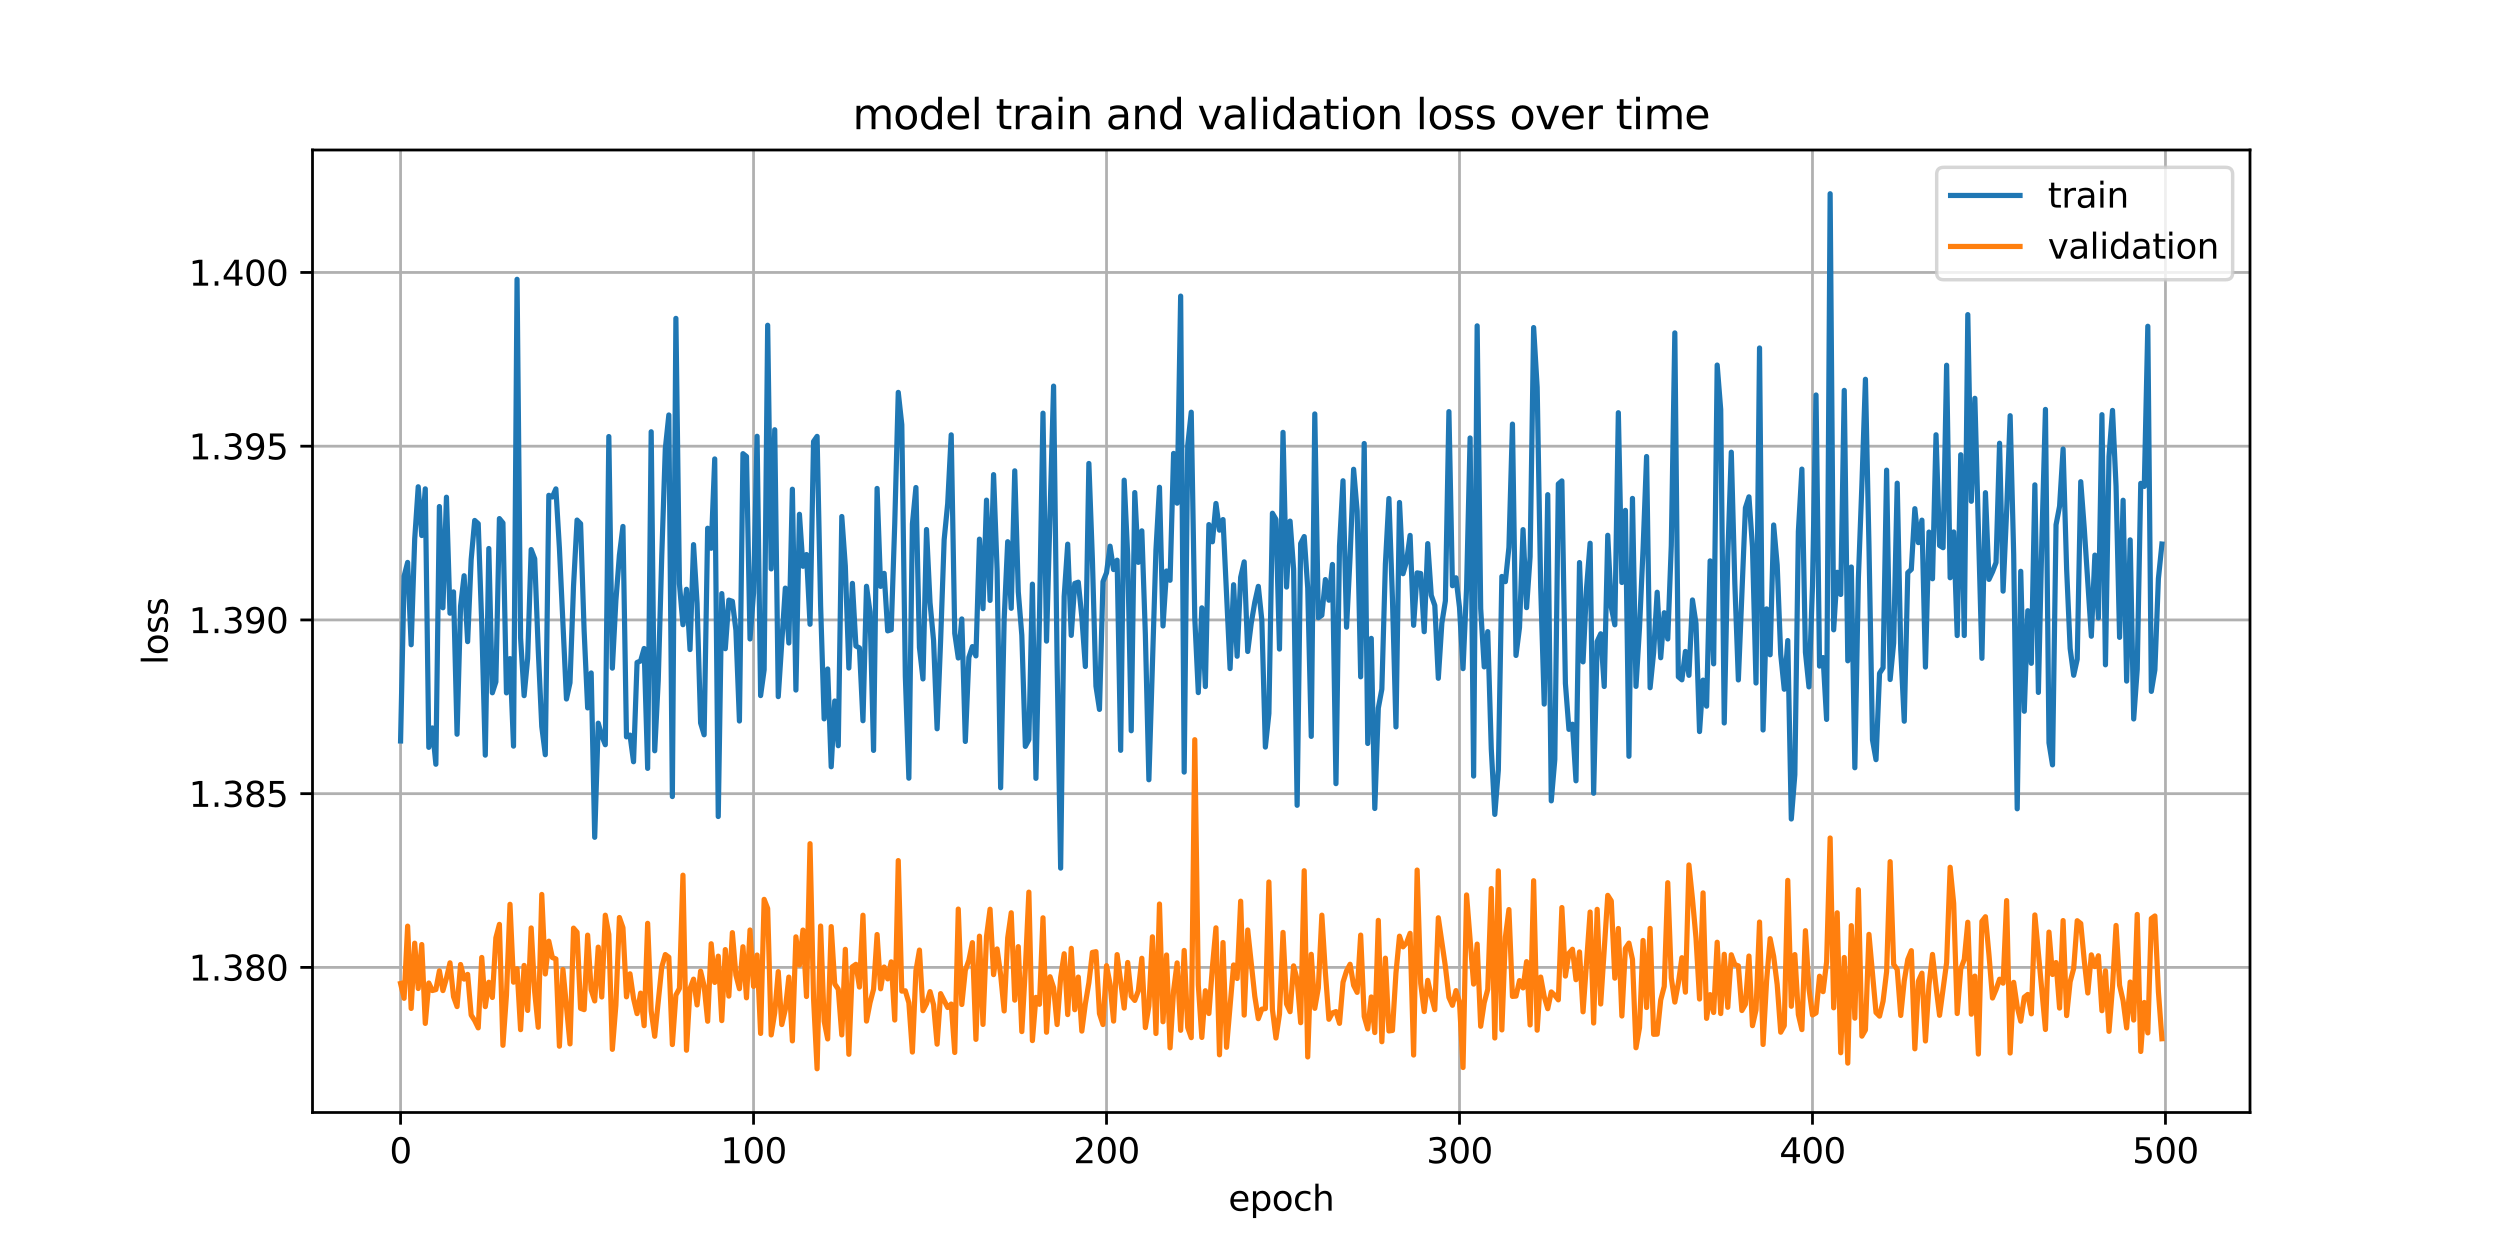 <?xml version="1.0" encoding="utf-8" standalone="no"?>
<!DOCTYPE svg PUBLIC "-//W3C//DTD SVG 1.1//EN"
  "http://www.w3.org/Graphics/SVG/1.1/DTD/svg11.dtd">
<svg xmlns:xlink="http://www.w3.org/1999/xlink" width="720pt" height="360pt" viewBox="0 0 720 360" xmlns="http://www.w3.org/2000/svg" version="1.1">
 <defs>
  <style type="text/css">*{stroke-linejoin: round; stroke-linecap: butt}</style>
 </defs>
 <g id="figure_1">
  <g id="patch_1">
   <path d="M 0 360 
L 720 360 
L 720 0 
L 0 0 
z
" style="fill: #ffffff"/>
  </g>
  <g id="axes_1">
   <g id="patch_2">
    <path d="M 90 320.4 
L 648 320.4 
L 648 43.2 
L 90 43.2 
z
" style="fill: #ffffff"/>
   </g>
   <g id="matplotlib.axis_1">
    <g id="xtick_1">
     <g id="line2d_1">
      <path d="M 115.364 320.4 
L 115.364 43.2 
" clip-path="url(#pef212af3fe)" style="fill: none; stroke: #b0b0b0; stroke-width: 0.8; stroke-linecap: square"/>
     </g>
     <g id="line2d_2">
      <defs>
       <path id="mcddb19b5a7" d="M 0 0 
L 0 3.5 
" style="stroke: #000000; stroke-width: 0.8"/>
      </defs>
      <g>
       <use xlink:href="#mcddb19b5a7" x="115.364" y="320.4" style="stroke: #000000; stroke-width: 0.8"/>
      </g>
     </g>
     <g id="text_1">
      <!-- 0 -->
      <g transform="translate(112.182 334.998) scale(0.1 -0.1)">
       <defs>
        <path id="DejaVuSans-30" d="M 2034 4250 
Q 1547 4250 1301 3770 
Q 1056 3291 1056 2328 
Q 1056 1369 1301 889 
Q 1547 409 2034 409 
Q 2525 409 2770 889 
Q 3016 1369 3016 2328 
Q 3016 3291 2770 3770 
Q 2525 4250 2034 4250 
z
M 2034 4750 
Q 2819 4750 3233 4129 
Q 3647 3509 3647 2328 
Q 3647 1150 3233 529 
Q 2819 -91 2034 -91 
Q 1250 -91 836 529 
Q 422 1150 422 2328 
Q 422 3509 836 4129 
Q 1250 4750 2034 4750 
z
" transform="scale(0.016)"/>
       </defs>
       <use xlink:href="#DejaVuSans-30"/>
      </g>
     </g>
    </g>
    <g id="xtick_2">
     <g id="line2d_3">
      <path d="M 217.021 320.4 
L 217.021 43.2 
" clip-path="url(#pef212af3fe)" style="fill: none; stroke: #b0b0b0; stroke-width: 0.8; stroke-linecap: square"/>
     </g>
     <g id="line2d_4">
      <g>
       <use xlink:href="#mcddb19b5a7" x="217.021" y="320.4" style="stroke: #000000; stroke-width: 0.8"/>
      </g>
     </g>
     <g id="text_2">
      <!-- 100 -->
      <g transform="translate(207.478 334.998) scale(0.1 -0.1)">
       <defs>
        <path id="DejaVuSans-31" d="M 794 531 
L 1825 531 
L 1825 4091 
L 703 3866 
L 703 4441 
L 1819 4666 
L 2450 4666 
L 2450 531 
L 3481 531 
L 3481 0 
L 794 0 
L 794 531 
z
" transform="scale(0.016)"/>
       </defs>
       <use xlink:href="#DejaVuSans-31"/>
       <use xlink:href="#DejaVuSans-30" x="63.623"/>
       <use xlink:href="#DejaVuSans-30" x="127.246"/>
      </g>
     </g>
    </g>
    <g id="xtick_3">
     <g id="line2d_5">
      <path d="M 318.679 320.4 
L 318.679 43.2 
" clip-path="url(#pef212af3fe)" style="fill: none; stroke: #b0b0b0; stroke-width: 0.8; stroke-linecap: square"/>
     </g>
     <g id="line2d_6">
      <g>
       <use xlink:href="#mcddb19b5a7" x="318.679" y="320.4" style="stroke: #000000; stroke-width: 0.8"/>
      </g>
     </g>
     <g id="text_3">
      <!-- 200 -->
      <g transform="translate(309.136 334.998) scale(0.1 -0.1)">
       <defs>
        <path id="DejaVuSans-32" d="M 1228 531 
L 3431 531 
L 3431 0 
L 469 0 
L 469 531 
Q 828 903 1448 1529 
Q 2069 2156 2228 2338 
Q 2531 2678 2651 2914 
Q 2772 3150 2772 3378 
Q 2772 3750 2511 3984 
Q 2250 4219 1831 4219 
Q 1534 4219 1204 4116 
Q 875 4013 500 3803 
L 500 4441 
Q 881 4594 1212 4672 
Q 1544 4750 1819 4750 
Q 2544 4750 2975 4387 
Q 3406 4025 3406 3419 
Q 3406 3131 3298 2873 
Q 3191 2616 2906 2266 
Q 2828 2175 2409 1742 
Q 1991 1309 1228 531 
z
" transform="scale(0.016)"/>
       </defs>
       <use xlink:href="#DejaVuSans-32"/>
       <use xlink:href="#DejaVuSans-30" x="63.623"/>
       <use xlink:href="#DejaVuSans-30" x="127.246"/>
      </g>
     </g>
    </g>
    <g id="xtick_4">
     <g id="line2d_7">
      <path d="M 420.337 320.4 
L 420.337 43.2 
" clip-path="url(#pef212af3fe)" style="fill: none; stroke: #b0b0b0; stroke-width: 0.8; stroke-linecap: square"/>
     </g>
     <g id="line2d_8">
      <g>
       <use xlink:href="#mcddb19b5a7" x="420.337" y="320.4" style="stroke: #000000; stroke-width: 0.8"/>
      </g>
     </g>
     <g id="text_4">
      <!-- 300 -->
      <g transform="translate(410.793 334.998) scale(0.1 -0.1)">
       <defs>
        <path id="DejaVuSans-33" d="M 2597 2516 
Q 3050 2419 3304 2112 
Q 3559 1806 3559 1356 
Q 3559 666 3084 287 
Q 2609 -91 1734 -91 
Q 1441 -91 1130 -33 
Q 819 25 488 141 
L 488 750 
Q 750 597 1062 519 
Q 1375 441 1716 441 
Q 2309 441 2620 675 
Q 2931 909 2931 1356 
Q 2931 1769 2642 2001 
Q 2353 2234 1838 2234 
L 1294 2234 
L 1294 2753 
L 1863 2753 
Q 2328 2753 2575 2939 
Q 2822 3125 2822 3475 
Q 2822 3834 2567 4026 
Q 2313 4219 1838 4219 
Q 1578 4219 1281 4162 
Q 984 4106 628 3988 
L 628 4550 
Q 988 4650 1302 4700 
Q 1616 4750 1894 4750 
Q 2613 4750 3031 4423 
Q 3450 4097 3450 3541 
Q 3450 3153 3228 2886 
Q 3006 2619 2597 2516 
z
" transform="scale(0.016)"/>
       </defs>
       <use xlink:href="#DejaVuSans-33"/>
       <use xlink:href="#DejaVuSans-30" x="63.623"/>
       <use xlink:href="#DejaVuSans-30" x="127.246"/>
      </g>
     </g>
    </g>
    <g id="xtick_5">
     <g id="line2d_9">
      <path d="M 521.995 320.4 
L 521.995 43.2 
" clip-path="url(#pef212af3fe)" style="fill: none; stroke: #b0b0b0; stroke-width: 0.8; stroke-linecap: square"/>
     </g>
     <g id="line2d_10">
      <g>
       <use xlink:href="#mcddb19b5a7" x="521.995" y="320.4" style="stroke: #000000; stroke-width: 0.8"/>
      </g>
     </g>
     <g id="text_5">
      <!-- 400 -->
      <g transform="translate(512.451 334.998) scale(0.1 -0.1)">
       <defs>
        <path id="DejaVuSans-34" d="M 2419 4116 
L 825 1625 
L 2419 1625 
L 2419 4116 
z
M 2253 4666 
L 3047 4666 
L 3047 1625 
L 3713 1625 
L 3713 1100 
L 3047 1100 
L 3047 0 
L 2419 0 
L 2419 1100 
L 313 1100 
L 313 1709 
L 2253 4666 
z
" transform="scale(0.016)"/>
       </defs>
       <use xlink:href="#DejaVuSans-34"/>
       <use xlink:href="#DejaVuSans-30" x="63.623"/>
       <use xlink:href="#DejaVuSans-30" x="127.246"/>
      </g>
     </g>
    </g>
    <g id="xtick_6">
     <g id="line2d_11">
      <path d="M 623.653 320.4 
L 623.653 43.2 
" clip-path="url(#pef212af3fe)" style="fill: none; stroke: #b0b0b0; stroke-width: 0.8; stroke-linecap: square"/>
     </g>
     <g id="line2d_12">
      <g>
       <use xlink:href="#mcddb19b5a7" x="623.653" y="320.4" style="stroke: #000000; stroke-width: 0.8"/>
      </g>
     </g>
     <g id="text_6">
      <!-- 500 -->
      <g transform="translate(614.109 334.998) scale(0.1 -0.1)">
       <defs>
        <path id="DejaVuSans-35" d="M 691 4666 
L 3169 4666 
L 3169 4134 
L 1269 4134 
L 1269 2991 
Q 1406 3038 1543 3061 
Q 1681 3084 1819 3084 
Q 2600 3084 3056 2656 
Q 3513 2228 3513 1497 
Q 3513 744 3044 326 
Q 2575 -91 1722 -91 
Q 1428 -91 1123 -41 
Q 819 9 494 109 
L 494 744 
Q 775 591 1075 516 
Q 1375 441 1709 441 
Q 2250 441 2565 725 
Q 2881 1009 2881 1497 
Q 2881 1984 2565 2268 
Q 2250 2553 1709 2553 
Q 1456 2553 1204 2497 
Q 953 2441 691 2322 
L 691 4666 
z
" transform="scale(0.016)"/>
       </defs>
       <use xlink:href="#DejaVuSans-35"/>
       <use xlink:href="#DejaVuSans-30" x="63.623"/>
       <use xlink:href="#DejaVuSans-30" x="127.246"/>
      </g>
     </g>
    </g>
    <g id="text_7">
     <!-- epoch -->
     <g transform="translate(353.772 348.677) scale(0.1 -0.1)">
      <defs>
       <path id="DejaVuSans-65" d="M 3597 1894 
L 3597 1613 
L 953 1613 
Q 991 1019 1311 708 
Q 1631 397 2203 397 
Q 2534 397 2845 478 
Q 3156 559 3463 722 
L 3463 178 
Q 3153 47 2828 -22 
Q 2503 -91 2169 -91 
Q 1331 -91 842 396 
Q 353 884 353 1716 
Q 353 2575 817 3079 
Q 1281 3584 2069 3584 
Q 2775 3584 3186 3129 
Q 3597 2675 3597 1894 
z
M 3022 2063 
Q 3016 2534 2758 2815 
Q 2500 3097 2075 3097 
Q 1594 3097 1305 2825 
Q 1016 2553 972 2059 
L 3022 2063 
z
" transform="scale(0.016)"/>
       <path id="DejaVuSans-70" d="M 1159 525 
L 1159 -1331 
L 581 -1331 
L 581 3500 
L 1159 3500 
L 1159 2969 
Q 1341 3281 1617 3432 
Q 1894 3584 2278 3584 
Q 2916 3584 3314 3078 
Q 3713 2572 3713 1747 
Q 3713 922 3314 415 
Q 2916 -91 2278 -91 
Q 1894 -91 1617 61 
Q 1341 213 1159 525 
z
M 3116 1747 
Q 3116 2381 2855 2742 
Q 2594 3103 2138 3103 
Q 1681 3103 1420 2742 
Q 1159 2381 1159 1747 
Q 1159 1113 1420 752 
Q 1681 391 2138 391 
Q 2594 391 2855 752 
Q 3116 1113 3116 1747 
z
" transform="scale(0.016)"/>
       <path id="DejaVuSans-6f" d="M 1959 3097 
Q 1497 3097 1228 2736 
Q 959 2375 959 1747 
Q 959 1119 1226 758 
Q 1494 397 1959 397 
Q 2419 397 2687 759 
Q 2956 1122 2956 1747 
Q 2956 2369 2687 2733 
Q 2419 3097 1959 3097 
z
M 1959 3584 
Q 2709 3584 3137 3096 
Q 3566 2609 3566 1747 
Q 3566 888 3137 398 
Q 2709 -91 1959 -91 
Q 1206 -91 779 398 
Q 353 888 353 1747 
Q 353 2609 779 3096 
Q 1206 3584 1959 3584 
z
" transform="scale(0.016)"/>
       <path id="DejaVuSans-63" d="M 3122 3366 
L 3122 2828 
Q 2878 2963 2633 3030 
Q 2388 3097 2138 3097 
Q 1578 3097 1268 2742 
Q 959 2388 959 1747 
Q 959 1106 1268 751 
Q 1578 397 2138 397 
Q 2388 397 2633 464 
Q 2878 531 3122 666 
L 3122 134 
Q 2881 22 2623 -34 
Q 2366 -91 2075 -91 
Q 1284 -91 818 406 
Q 353 903 353 1747 
Q 353 2603 823 3093 
Q 1294 3584 2113 3584 
Q 2378 3584 2631 3529 
Q 2884 3475 3122 3366 
z
" transform="scale(0.016)"/>
       <path id="DejaVuSans-68" d="M 3513 2113 
L 3513 0 
L 2938 0 
L 2938 2094 
Q 2938 2591 2744 2837 
Q 2550 3084 2163 3084 
Q 1697 3084 1428 2787 
Q 1159 2491 1159 1978 
L 1159 0 
L 581 0 
L 581 4863 
L 1159 4863 
L 1159 2956 
Q 1366 3272 1645 3428 
Q 1925 3584 2291 3584 
Q 2894 3584 3203 3211 
Q 3513 2838 3513 2113 
z
" transform="scale(0.016)"/>
      </defs>
      <use xlink:href="#DejaVuSans-65"/>
      <use xlink:href="#DejaVuSans-70" x="61.523"/>
      <use xlink:href="#DejaVuSans-6f" x="125"/>
      <use xlink:href="#DejaVuSans-63" x="186.182"/>
      <use xlink:href="#DejaVuSans-68" x="241.162"/>
     </g>
    </g>
   </g>
   <g id="matplotlib.axis_2">
    <g id="ytick_1">
     <g id="line2d_13">
      <path d="M 90 278.612 
L 648 278.612 
" clip-path="url(#pef212af3fe)" style="fill: none; stroke: #b0b0b0; stroke-width: 0.8; stroke-linecap: square"/>
     </g>
     <g id="line2d_14">
      <defs>
       <path id="m1db723bab5" d="M 0 0 
L -3.5 0 
" style="stroke: #000000; stroke-width: 0.8"/>
      </defs>
      <g>
       <use xlink:href="#m1db723bab5" x="90" y="278.612" style="stroke: #000000; stroke-width: 0.8"/>
      </g>
     </g>
     <g id="text_8">
      <!-- 1.380 -->
      <g transform="translate(54.372 282.411) scale(0.1 -0.1)">
       <defs>
        <path id="DejaVuSans-2e" d="M 684 794 
L 1344 794 
L 1344 0 
L 684 0 
L 684 794 
z
" transform="scale(0.016)"/>
        <path id="DejaVuSans-38" d="M 2034 2216 
Q 1584 2216 1326 1975 
Q 1069 1734 1069 1313 
Q 1069 891 1326 650 
Q 1584 409 2034 409 
Q 2484 409 2743 651 
Q 3003 894 3003 1313 
Q 3003 1734 2745 1975 
Q 2488 2216 2034 2216 
z
M 1403 2484 
Q 997 2584 770 2862 
Q 544 3141 544 3541 
Q 544 4100 942 4425 
Q 1341 4750 2034 4750 
Q 2731 4750 3128 4425 
Q 3525 4100 3525 3541 
Q 3525 3141 3298 2862 
Q 3072 2584 2669 2484 
Q 3125 2378 3379 2068 
Q 3634 1759 3634 1313 
Q 3634 634 3220 271 
Q 2806 -91 2034 -91 
Q 1263 -91 848 271 
Q 434 634 434 1313 
Q 434 1759 690 2068 
Q 947 2378 1403 2484 
z
M 1172 3481 
Q 1172 3119 1398 2916 
Q 1625 2713 2034 2713 
Q 2441 2713 2670 2916 
Q 2900 3119 2900 3481 
Q 2900 3844 2670 4047 
Q 2441 4250 2034 4250 
Q 1625 4250 1398 4047 
Q 1172 3844 1172 3481 
z
" transform="scale(0.016)"/>
       </defs>
       <use xlink:href="#DejaVuSans-31"/>
       <use xlink:href="#DejaVuSans-2e" x="63.623"/>
       <use xlink:href="#DejaVuSans-33" x="95.41"/>
       <use xlink:href="#DejaVuSans-38" x="159.033"/>
       <use xlink:href="#DejaVuSans-30" x="222.656"/>
      </g>
     </g>
    </g>
    <g id="ytick_2">
     <g id="line2d_15">
      <path d="M 90 228.577 
L 648 228.577 
" clip-path="url(#pef212af3fe)" style="fill: none; stroke: #b0b0b0; stroke-width: 0.8; stroke-linecap: square"/>
     </g>
     <g id="line2d_16">
      <g>
       <use xlink:href="#m1db723bab5" x="90" y="228.577" style="stroke: #000000; stroke-width: 0.8"/>
      </g>
     </g>
     <g id="text_9">
      <!-- 1.385 -->
      <g transform="translate(54.372 232.376) scale(0.1 -0.1)">
       <use xlink:href="#DejaVuSans-31"/>
       <use xlink:href="#DejaVuSans-2e" x="63.623"/>
       <use xlink:href="#DejaVuSans-33" x="95.41"/>
       <use xlink:href="#DejaVuSans-38" x="159.033"/>
       <use xlink:href="#DejaVuSans-35" x="222.656"/>
      </g>
     </g>
    </g>
    <g id="ytick_3">
     <g id="line2d_17">
      <path d="M 90 178.543 
L 648 178.543 
" clip-path="url(#pef212af3fe)" style="fill: none; stroke: #b0b0b0; stroke-width: 0.8; stroke-linecap: square"/>
     </g>
     <g id="line2d_18">
      <g>
       <use xlink:href="#m1db723bab5" x="90" y="178.543" style="stroke: #000000; stroke-width: 0.8"/>
      </g>
     </g>
     <g id="text_10">
      <!-- 1.390 -->
      <g transform="translate(54.372 182.342) scale(0.1 -0.1)">
       <defs>
        <path id="DejaVuSans-39" d="M 703 97 
L 703 672 
Q 941 559 1184 500 
Q 1428 441 1663 441 
Q 2288 441 2617 861 
Q 2947 1281 2994 2138 
Q 2813 1869 2534 1725 
Q 2256 1581 1919 1581 
Q 1219 1581 811 2004 
Q 403 2428 403 3163 
Q 403 3881 828 4315 
Q 1253 4750 1959 4750 
Q 2769 4750 3195 4129 
Q 3622 3509 3622 2328 
Q 3622 1225 3098 567 
Q 2575 -91 1691 -91 
Q 1453 -91 1209 -44 
Q 966 3 703 97 
z
M 1959 2075 
Q 2384 2075 2632 2365 
Q 2881 2656 2881 3163 
Q 2881 3666 2632 3958 
Q 2384 4250 1959 4250 
Q 1534 4250 1286 3958 
Q 1038 3666 1038 3163 
Q 1038 2656 1286 2365 
Q 1534 2075 1959 2075 
z
" transform="scale(0.016)"/>
       </defs>
       <use xlink:href="#DejaVuSans-31"/>
       <use xlink:href="#DejaVuSans-2e" x="63.623"/>
       <use xlink:href="#DejaVuSans-33" x="95.41"/>
       <use xlink:href="#DejaVuSans-39" x="159.033"/>
       <use xlink:href="#DejaVuSans-30" x="222.656"/>
      </g>
     </g>
    </g>
    <g id="ytick_4">
     <g id="line2d_19">
      <path d="M 90 128.508 
L 648 128.508 
" clip-path="url(#pef212af3fe)" style="fill: none; stroke: #b0b0b0; stroke-width: 0.8; stroke-linecap: square"/>
     </g>
     <g id="line2d_20">
      <g>
       <use xlink:href="#m1db723bab5" x="90" y="128.508" style="stroke: #000000; stroke-width: 0.8"/>
      </g>
     </g>
     <g id="text_11">
      <!-- 1.395 -->
      <g transform="translate(54.372 132.307) scale(0.1 -0.1)">
       <use xlink:href="#DejaVuSans-31"/>
       <use xlink:href="#DejaVuSans-2e" x="63.623"/>
       <use xlink:href="#DejaVuSans-33" x="95.41"/>
       <use xlink:href="#DejaVuSans-39" x="159.033"/>
       <use xlink:href="#DejaVuSans-35" x="222.656"/>
      </g>
     </g>
    </g>
    <g id="ytick_5">
     <g id="line2d_21">
      <path d="M 90 78.474 
L 648 78.474 
" clip-path="url(#pef212af3fe)" style="fill: none; stroke: #b0b0b0; stroke-width: 0.8; stroke-linecap: square"/>
     </g>
     <g id="line2d_22">
      <g>
       <use xlink:href="#m1db723bab5" x="90" y="78.474" style="stroke: #000000; stroke-width: 0.8"/>
      </g>
     </g>
     <g id="text_12">
      <!-- 1.400 -->
      <g transform="translate(54.372 82.273) scale(0.1 -0.1)">
       <use xlink:href="#DejaVuSans-31"/>
       <use xlink:href="#DejaVuSans-2e" x="63.623"/>
       <use xlink:href="#DejaVuSans-34" x="95.41"/>
       <use xlink:href="#DejaVuSans-30" x="159.033"/>
       <use xlink:href="#DejaVuSans-30" x="222.656"/>
      </g>
     </g>
    </g>
    <g id="text_13">
     <!-- loss -->
     <g transform="translate(48.292 191.458) rotate(-90) scale(0.1 -0.1)">
      <defs>
       <path id="DejaVuSans-6c" d="M 603 4863 
L 1178 4863 
L 1178 0 
L 603 0 
L 603 4863 
z
" transform="scale(0.016)"/>
       <path id="DejaVuSans-73" d="M 2834 3397 
L 2834 2853 
Q 2591 2978 2328 3040 
Q 2066 3103 1784 3103 
Q 1356 3103 1142 2972 
Q 928 2841 928 2578 
Q 928 2378 1081 2264 
Q 1234 2150 1697 2047 
L 1894 2003 
Q 2506 1872 2764 1633 
Q 3022 1394 3022 966 
Q 3022 478 2636 193 
Q 2250 -91 1575 -91 
Q 1294 -91 989 -36 
Q 684 19 347 128 
L 347 722 
Q 666 556 975 473 
Q 1284 391 1588 391 
Q 1994 391 2212 530 
Q 2431 669 2431 922 
Q 2431 1156 2273 1281 
Q 2116 1406 1581 1522 
L 1381 1569 
Q 847 1681 609 1914 
Q 372 2147 372 2553 
Q 372 3047 722 3315 
Q 1072 3584 1716 3584 
Q 2034 3584 2315 3537 
Q 2597 3491 2834 3397 
z
" transform="scale(0.016)"/>
      </defs>
      <use xlink:href="#DejaVuSans-6c"/>
      <use xlink:href="#DejaVuSans-6f" x="27.783"/>
      <use xlink:href="#DejaVuSans-73" x="88.965"/>
      <use xlink:href="#DejaVuSans-73" x="141.064"/>
     </g>
    </g>
   </g>
   <g id="line2d_23">
    <path d="M 115.364 213.393 
L 116.38 165.944 
L 117.397 161.977 
L 118.413 185.682 
L 119.43 155.294 
L 120.447 140.195 
L 121.463 154.226 
L 122.48 140.795 
L 123.496 215.232 
L 124.513 209.652 
L 125.529 220.098 
L 126.546 145.887 
L 127.563 175.037 
L 128.579 143.203 
L 129.596 176.604 
L 130.612 170.469 
L 131.629 211.454 
L 132.645 174.561 
L 133.662 165.82 
L 134.679 184.783 
L 135.695 161.148 
L 136.712 149.897 
L 137.728 150.818 
L 138.745 179.851 
L 139.762 217.478 
L 140.778 157.974 
L 141.795 199.517 
L 142.811 196.373 
L 143.828 149.357 
L 144.844 150.611 
L 145.861 199.543 
L 146.878 189.687 
L 147.894 214.878 
L 148.911 80.446 
L 149.927 183.694 
L 150.944 200.341 
L 151.96 189.67 
L 152.977 158.283 
L 153.994 160.929 
L 155.01 187.097 
L 156.027 209.247 
L 157.043 217.35 
L 158.06 142.654 
L 159.077 143.131 
L 160.093 140.804 
L 161.11 157.861 
L 163.143 201.308 
L 164.159 196.609 
L 165.176 168.801 
L 166.193 149.785 
L 167.209 150.813 
L 168.226 181.626 
L 169.242 203.876 
L 170.259 193.813 
L 171.275 241.139 
L 172.292 208.288 
L 173.309 211.887 
L 174.325 214.477 
L 175.342 125.729 
L 176.358 192.42 
L 177.375 172.963 
L 178.392 159.839 
L 179.408 151.623 
L 180.425 212.212 
L 181.441 211.711 
L 182.458 219.377 
L 183.474 190.789 
L 184.491 190.359 
L 185.508 186.767 
L 186.524 221.286 
L 187.541 124.355 
L 188.557 216.22 
L 189.574 195.999 
L 190.59 159.985 
L 191.607 129.248 
L 192.624 119.52 
L 193.64 229.404 
L 194.657 91.698 
L 195.673 168.154 
L 196.69 179.91 
L 197.707 169.719 
L 198.723 187.07 
L 199.74 156.858 
L 200.756 173.733 
L 201.773 208.217 
L 202.789 211.612 
L 203.806 152.139 
L 204.823 157.892 
L 205.839 132.181 
L 206.856 235.153 
L 207.872 170.957 
L 208.889 186.82 
L 209.905 172.833 
L 210.922 173.179 
L 211.939 181.496 
L 212.955 207.644 
L 213.972 130.658 
L 214.988 131.473 
L 216.005 184.019 
L 217.021 170.794 
L 218.038 125.657 
L 219.055 200.324 
L 220.071 192.896 
L 221.088 93.679 
L 222.104 163.844 
L 223.121 123.771 
L 224.138 200.624 
L 226.171 169.389 
L 227.187 185.18 
L 228.204 140.903 
L 229.22 198.728 
L 230.237 148.117 
L 231.254 163.09 
L 232.27 159.711 
L 233.287 179.783 
L 234.303 127.155 
L 235.32 125.683 
L 236.336 174.421 
L 237.353 207.025 
L 238.37 192.673 
L 239.386 220.819 
L 240.403 201.894 
L 241.419 214.762 
L 242.436 148.759 
L 243.453 163.036 
L 244.469 192.381 
L 245.486 168.015 
L 246.502 186.045 
L 247.519 186.606 
L 248.535 207.563 
L 249.552 168.854 
L 250.569 176.291 
L 251.585 216.112 
L 252.602 140.674 
L 253.618 168.873 
L 254.635 165.132 
L 255.651 181.691 
L 256.668 181.362 
L 257.685 150.843 
L 258.701 113.012 
L 259.718 122.312 
L 260.734 194.794 
L 261.751 224.115 
L 262.768 150.909 
L 263.784 140.412 
L 264.801 186.501 
L 265.817 195.527 
L 266.834 152.507 
L 267.85 173.573 
L 268.867 184.463 
L 269.884 209.883 
L 270.9 184.429 
L 271.917 155.436 
L 272.933 145.028 
L 273.95 125.244 
L 274.966 182.396 
L 275.983 189.497 
L 277 178.26 
L 278.016 213.532 
L 279.033 189.333 
L 280.049 186.22 
L 281.066 188.894 
L 282.083 155.281 
L 283.099 175.287 
L 284.116 144.045 
L 285.132 172.918 
L 286.149 136.7 
L 287.165 164.174 
L 288.182 226.862 
L 289.199 178.245 
L 290.215 156.016 
L 291.232 175.187 
L 292.248 135.603 
L 293.265 170.448 
L 294.281 182.905 
L 295.298 214.953 
L 296.315 213.011 
L 297.331 168.243 
L 298.348 224.153 
L 299.364 177.86 
L 300.381 119.004 
L 301.398 184.637 
L 303.431 111.21 
L 304.447 191.071 
L 305.464 250.014 
L 306.48 171.775 
L 307.497 156.725 
L 308.514 182.985 
L 309.53 168.03 
L 310.547 167.668 
L 311.563 177.709 
L 312.58 191.945 
L 313.596 133.483 
L 314.613 161.192 
L 315.63 197.603 
L 316.646 204.307 
L 317.663 167.511 
L 318.679 164.953 
L 319.696 157.308 
L 320.713 164.031 
L 321.729 161.344 
L 322.746 216.092 
L 323.762 138.296 
L 324.779 159.969 
L 325.795 210.447 
L 326.812 141.863 
L 327.829 161.955 
L 328.845 152.889 
L 329.862 182.716 
L 330.878 224.565 
L 332.911 158.406 
L 333.928 140.34 
L 334.945 180.272 
L 335.961 164.454 
L 336.978 167.115 
L 337.994 130.589 
L 339.011 144.912 
L 340.028 85.284 
L 341.044 222.357 
L 342.061 128.353 
L 343.077 118.719 
L 344.094 177.995 
L 345.11 199.461 
L 346.127 175.063 
L 347.144 197.722 
L 348.16 151.085 
L 349.177 156.032 
L 350.193 145.005 
L 351.21 152.686 
L 352.226 149.637 
L 354.26 192.546 
L 355.276 168.407 
L 356.293 188.994 
L 357.309 166.258 
L 358.326 161.823 
L 359.343 187.62 
L 360.359 179.472 
L 361.376 173.455 
L 362.392 168.877 
L 363.409 178.601 
L 364.425 215.152 
L 365.442 205.494 
L 366.459 147.817 
L 367.475 149.586 
L 368.492 186.923 
L 369.508 124.529 
L 370.525 169.064 
L 371.541 150.089 
L 372.558 163.907 
L 373.575 231.916 
L 374.591 156.537 
L 375.608 154.535 
L 376.624 169.355 
L 377.641 212.073 
L 378.657 119.221 
L 379.674 177.913 
L 380.691 177.192 
L 381.707 166.92 
L 382.724 172.856 
L 383.74 162.571 
L 384.757 225.682 
L 385.774 157.303 
L 386.79 138.464 
L 387.807 180.628 
L 388.823 160.419 
L 389.84 135.156 
L 390.856 147.168 
L 391.873 194.917 
L 392.89 127.741 
L 393.906 214.113 
L 394.923 183.857 
L 395.939 232.838 
L 396.956 203.928 
L 397.972 198.476 
L 398.989 162.466 
L 400.006 143.574 
L 401.022 172.34 
L 402.039 209.349 
L 403.055 144.716 
L 404.072 165.224 
L 405.089 161.637 
L 406.105 154.202 
L 407.122 180.08 
L 408.138 164.991 
L 409.155 165.168 
L 410.171 181.922 
L 411.188 156.567 
L 412.205 171.454 
L 413.221 174.364 
L 414.238 195.344 
L 415.254 179.472 
L 416.271 173.053 
L 417.287 118.555 
L 418.304 168.687 
L 419.321 166.41 
L 420.337 174.958 
L 421.354 192.564 
L 422.37 169.426 
L 423.387 126.142 
L 424.404 223.504 
L 425.42 93.848 
L 426.437 175.254 
L 427.453 192.054 
L 428.47 181.916 
L 429.486 215.658 
L 430.503 234.541 
L 431.52 221.801 
L 432.536 166.023 
L 433.553 167.514 
L 434.569 157.646 
L 435.586 122.149 
L 436.602 188.761 
L 437.619 180.717 
L 438.636 152.54 
L 439.652 174.997 
L 440.669 160.365 
L 441.685 94.344 
L 442.702 111.51 
L 443.719 169.166 
L 444.735 202.776 
L 445.752 142.47 
L 446.768 230.641 
L 447.785 218.733 
L 448.801 139.376 
L 449.818 138.511 
L 450.835 196.831 
L 451.851 210.054 
L 452.868 208.585 
L 453.884 224.865 
L 454.901 162.018 
L 455.917 190.616 
L 456.934 169.267 
L 457.951 156.459 
L 458.967 228.453 
L 459.984 184.754 
L 461 182.537 
L 462.017 197.7 
L 463.034 154.168 
L 464.05 174.927 
L 465.067 179.943 
L 466.083 118.867 
L 467.1 167.752 
L 468.116 146.987 
L 469.133 217.805 
L 470.15 143.549 
L 471.166 197.675 
L 472.183 180.723 
L 473.199 158.264 
L 474.216 131.483 
L 475.232 198.06 
L 476.249 187.942 
L 477.266 170.57 
L 478.282 189.427 
L 479.299 176.468 
L 480.315 184.018 
L 481.332 157.087 
L 482.349 95.877 
L 483.365 194.913 
L 484.382 195.783 
L 485.398 187.621 
L 486.415 194.492 
L 487.431 172.793 
L 488.448 179.585 
L 489.465 210.683 
L 490.481 195.882 
L 491.498 203.374 
L 492.514 161.535 
L 493.531 191.185 
L 494.547 105.143 
L 495.564 117.966 
L 496.581 208.212 
L 497.597 160.31 
L 498.614 130.238 
L 499.63 168.076 
L 500.647 195.814 
L 502.68 146.256 
L 503.697 143.096 
L 504.713 157.574 
L 505.73 196.7 
L 506.746 100.229 
L 507.763 210.23 
L 508.78 175.37 
L 509.796 188.569 
L 510.813 151.2 
L 511.829 162.685 
L 512.846 188.444 
L 513.862 198.495 
L 514.879 184.489 
L 515.896 235.864 
L 516.912 223.104 
L 517.929 153.087 
L 518.945 135.11 
L 519.962 187.837 
L 520.979 197.821 
L 521.995 168.801 
L 523.012 113.76 
L 524.028 191.831 
L 525.045 189.382 
L 526.061 207.187 
L 527.078 55.8 
L 528.095 181.384 
L 529.111 164.825 
L 530.128 171.206 
L 531.144 112.437 
L 532.161 190.313 
L 533.177 163.303 
L 534.194 221.104 
L 535.211 166.617 
L 536.227 139.527 
L 537.244 109.239 
L 538.26 157.062 
L 539.277 213.112 
L 540.293 218.776 
L 541.31 193.894 
L 542.327 192.325 
L 543.343 135.412 
L 544.36 195.697 
L 545.376 185.185 
L 546.393 139.165 
L 547.41 187.145 
L 548.426 207.702 
L 549.443 164.926 
L 550.459 163.981 
L 551.476 146.507 
L 552.492 156.275 
L 553.509 149.807 
L 554.526 192.109 
L 555.542 153.242 
L 556.559 166.679 
L 557.575 125.222 
L 558.592 157.098 
L 559.608 157.736 
L 560.625 105.197 
L 561.642 166.391 
L 562.658 153.206 
L 563.675 183.033 
L 564.691 130.972 
L 565.708 183.026 
L 566.725 90.614 
L 567.741 144.36 
L 568.758 114.717 
L 570.791 189.583 
L 571.807 141.896 
L 572.824 166.863 
L 573.841 164.686 
L 574.857 162.015 
L 575.874 127.655 
L 576.89 170.24 
L 577.907 147.242 
L 578.923 119.73 
L 579.94 159.615 
L 580.957 232.929 
L 581.973 164.541 
L 582.99 204.837 
L 584.006 175.893 
L 585.023 191.031 
L 586.04 139.642 
L 587.056 199.415 
L 588.073 154.705 
L 589.089 117.919 
L 590.106 213.944 
L 591.122 220.275 
L 592.139 151.151 
L 593.156 145.801 
L 594.172 129.319 
L 595.189 163.931 
L 596.205 186.793 
L 597.222 194.466 
L 598.238 189.862 
L 599.255 138.732 
L 600.272 152.197 
L 602.305 183.227 
L 603.321 159.876 
L 604.338 177.975 
L 605.355 119.433 
L 606.371 191.46 
L 607.388 131.508 
L 608.404 118.205 
L 609.421 140.026 
L 610.437 183.56 
L 611.454 144.077 
L 612.471 196.149 
L 613.487 155.487 
L 614.504 207.056 
L 615.52 192.783 
L 616.537 139.209 
L 617.553 140.084 
L 618.57 93.97 
L 619.587 199.11 
L 620.603 192.926 
L 621.62 166.617 
L 622.636 156.684 
L 622.636 156.684 
" clip-path="url(#pef212af3fe)" style="fill: none; stroke: #1f77b4; stroke-width: 1.5; stroke-linecap: square"/>
   </g>
   <g id="line2d_24">
    <path d="M 115.364 283.249 
L 116.38 287.508 
L 117.397 266.737 
L 118.413 290.425 
L 119.43 271.64 
L 120.447 284.686 
L 121.463 272.036 
L 122.48 294.733 
L 123.496 283.109 
L 124.513 285.272 
L 125.529 284.995 
L 126.546 279.611 
L 127.563 285.285 
L 128.579 281.737 
L 129.596 277.297 
L 130.612 287.031 
L 131.629 289.891 
L 132.645 277.786 
L 133.662 281.973 
L 134.679 280.624 
L 135.695 292.334 
L 136.712 293.923 
L 137.728 296.024 
L 138.745 275.752 
L 139.762 289.904 
L 140.778 282.89 
L 141.795 287.268 
L 142.811 270.092 
L 143.828 266.223 
L 144.844 301.043 
L 145.861 286.589 
L 146.878 260.445 
L 147.894 282.868 
L 148.911 279.013 
L 149.927 296.539 
L 150.944 278.049 
L 151.96 291.001 
L 152.977 267.254 
L 153.994 285.738 
L 155.01 295.849 
L 156.027 257.606 
L 157.043 280.494 
L 158.06 271.068 
L 159.077 275.768 
L 160.093 276.173 
L 161.11 301.303 
L 162.126 279.225 
L 164.159 300.637 
L 165.176 267.308 
L 166.193 268.496 
L 167.209 290.395 
L 168.226 290.772 
L 169.242 269.326 
L 170.259 285.123 
L 171.275 288.265 
L 172.292 272.78 
L 173.309 287.127 
L 174.325 263.583 
L 175.342 269.11 
L 176.358 302.21 
L 177.375 289.46 
L 178.392 264.248 
L 179.408 267.179 
L 180.425 287.08 
L 181.441 280.463 
L 182.458 287.58 
L 183.474 291.918 
L 184.491 286.027 
L 185.508 295.383 
L 186.524 265.924 
L 187.541 291.136 
L 188.557 298.44 
L 190.59 278.51 
L 191.607 274.917 
L 192.624 275.687 
L 193.64 300.829 
L 194.657 286.583 
L 195.673 284.698 
L 196.69 252.06 
L 197.707 302.458 
L 198.723 284.752 
L 199.74 282.004 
L 200.756 289.417 
L 201.773 279.693 
L 202.789 283.977 
L 203.806 294.112 
L 204.823 271.807 
L 205.839 282.935 
L 206.856 275.379 
L 207.872 293.931 
L 208.889 273.487 
L 209.905 286.875 
L 210.922 268.609 
L 211.939 280.804 
L 212.955 284.746 
L 213.972 272.675 
L 214.988 287.362 
L 216.005 267.846 
L 217.021 284.082 
L 218.038 275.056 
L 219.055 297.626 
L 220.071 259.022 
L 221.088 261.639 
L 222.104 298.051 
L 223.121 291.7 
L 224.138 279.828 
L 225.154 295.069 
L 226.171 290.741 
L 227.187 281.41 
L 228.204 299.772 
L 229.22 269.818 
L 230.237 277.927 
L 231.254 267.865 
L 232.27 286.993 
L 233.287 242.986 
L 234.303 287.642 
L 235.32 307.8 
L 236.336 266.706 
L 237.353 294.09 
L 238.37 299.213 
L 239.386 266.869 
L 240.403 283.368 
L 241.419 284.903 
L 242.436 298.05 
L 243.453 273.413 
L 244.469 303.628 
L 245.486 278.439 
L 246.502 277.733 
L 247.519 284.266 
L 248.535 263.591 
L 249.552 294.065 
L 250.569 288.773 
L 251.585 284.903 
L 252.602 269.153 
L 253.618 284.772 
L 254.635 278.507 
L 255.651 281.918 
L 256.668 277.02 
L 257.685 293.759 
L 258.701 247.854 
L 259.718 285.442 
L 260.734 285.353 
L 261.751 288.792 
L 262.768 302.99 
L 263.784 279.588 
L 264.801 273.625 
L 265.817 291.071 
L 266.834 289.064 
L 267.85 285.593 
L 268.867 289.362 
L 269.884 300.716 
L 270.9 286.172 
L 272.933 290.154 
L 273.95 289.175 
L 274.966 303.107 
L 275.983 261.82 
L 277 289.285 
L 278.016 279.456 
L 279.033 276.578 
L 280.049 271.485 
L 281.066 299.334 
L 282.083 269.624 
L 283.099 295.026 
L 284.116 269.664 
L 285.132 261.862 
L 286.149 280.685 
L 287.165 273.301 
L 288.182 280.697 
L 289.199 291.15 
L 290.215 270.113 
L 291.232 262.882 
L 292.248 288.039 
L 293.265 272.638 
L 294.281 297.095 
L 295.298 278.953 
L 296.315 256.939 
L 297.331 299.688 
L 298.348 287.244 
L 299.364 289.233 
L 300.381 264.334 
L 301.398 297.282 
L 302.414 281.305 
L 303.431 284.419 
L 304.447 295.062 
L 305.464 281.518 
L 306.48 274.685 
L 307.497 292.197 
L 308.514 273.127 
L 309.53 290.794 
L 310.547 281.402 
L 311.563 296.954 
L 312.58 289.108 
L 313.596 283.042 
L 314.613 274.292 
L 315.63 274.081 
L 316.646 291.91 
L 317.663 295.068 
L 318.679 278.114 
L 319.696 283.435 
L 320.713 294.074 
L 321.729 274.938 
L 323.762 290.33 
L 324.779 277.198 
L 325.795 286.907 
L 326.812 288.119 
L 327.829 285.38 
L 328.845 275.991 
L 329.862 295.938 
L 330.878 289.73 
L 331.895 269.807 
L 332.911 297.639 
L 333.928 260.364 
L 334.945 294.256 
L 335.961 275.047 
L 336.978 301.767 
L 337.994 285.273 
L 339.011 277.319 
L 340.028 296.724 
L 341.044 273.734 
L 342.061 295.899 
L 343.077 298.841 
L 344.094 213.034 
L 345.11 283.663 
L 346.127 298.782 
L 347.144 285.334 
L 348.16 291.891 
L 349.177 278.439 
L 350.193 267.225 
L 351.21 303.776 
L 352.226 271.454 
L 353.243 301.616 
L 355.276 277.91 
L 356.293 281.798 
L 357.309 259.551 
L 358.326 292.34 
L 359.343 267.844 
L 361.376 286.918 
L 362.392 293.38 
L 363.409 290.64 
L 364.425 290.476 
L 365.442 254.011 
L 366.459 290.734 
L 367.475 298.944 
L 368.492 292.077 
L 369.508 268.542 
L 370.525 289.142 
L 371.541 291.362 
L 372.558 278.172 
L 373.575 282.146 
L 374.591 294.535 
L 375.608 250.771 
L 376.624 304.393 
L 377.641 274.849 
L 378.657 290.391 
L 379.674 284.541 
L 380.691 263.571 
L 381.707 280.041 
L 382.724 293.552 
L 383.74 291.719 
L 384.757 291.332 
L 385.774 294.723 
L 386.79 282.897 
L 387.807 279.626 
L 388.823 277.713 
L 389.84 283.773 
L 390.856 285.797 
L 391.873 269.311 
L 392.89 292.729 
L 393.906 296.327 
L 394.923 287.129 
L 395.939 297.368 
L 396.956 265.075 
L 397.972 300.015 
L 398.989 275.961 
L 400.006 296.916 
L 401.022 296.771 
L 402.039 280.186 
L 403.055 269.624 
L 404.072 272.688 
L 405.089 271.545 
L 406.105 268.804 
L 407.122 303.849 
L 408.138 250.583 
L 409.155 283.207 
L 410.171 291.326 
L 411.188 282.346 
L 412.205 286.876 
L 413.221 290.775 
L 414.238 264.329 
L 416.271 278.348 
L 417.287 287.239 
L 418.304 289.519 
L 419.321 285.294 
L 420.337 288.635 
L 421.354 307.441 
L 422.37 257.755 
L 424.404 283.414 
L 425.42 271.908 
L 426.437 295.559 
L 427.453 288.797 
L 428.47 284.944 
L 429.486 255.901 
L 430.503 298.938 
L 431.52 250.814 
L 432.536 296.613 
L 433.553 269.859 
L 434.569 261.957 
L 435.586 286.961 
L 436.602 286.874 
L 437.619 282.417 
L 438.636 284.519 
L 439.652 276.96 
L 440.669 295.174 
L 441.685 253.649 
L 442.702 296.692 
L 443.719 281.396 
L 444.735 287.009 
L 445.752 290.497 
L 446.768 285.683 
L 447.785 286.656 
L 448.801 287.952 
L 449.818 261.379 
L 450.835 281.106 
L 451.851 274.553 
L 452.868 273.39 
L 453.884 282.151 
L 454.901 274.163 
L 455.917 291.397 
L 457.951 262.67 
L 458.967 294.629 
L 459.984 261.897 
L 461 289.148 
L 463.034 257.867 
L 464.05 259.468 
L 465.067 281.703 
L 466.083 267.408 
L 467.1 292.606 
L 468.116 273.143 
L 469.133 271.626 
L 470.15 276.307 
L 471.166 301.742 
L 472.183 295.993 
L 473.199 270.855 
L 474.216 290.159 
L 475.232 267.384 
L 476.249 297.88 
L 477.266 297.836 
L 478.282 288.01 
L 479.299 284.094 
L 480.315 254.226 
L 481.332 281.604 
L 482.349 288.599 
L 483.365 283.147 
L 484.382 275.824 
L 485.398 285.736 
L 486.415 249.106 
L 487.431 258.9 
L 488.448 270.206 
L 489.465 287.716 
L 490.481 257.157 
L 491.498 293.283 
L 492.514 286.459 
L 493.531 291.595 
L 494.547 271.373 
L 495.564 291.901 
L 496.581 274.84 
L 497.597 290.095 
L 498.614 274.978 
L 499.63 277.789 
L 500.647 278.173 
L 501.664 291.028 
L 502.68 289.223 
L 503.697 275.348 
L 504.713 295.382 
L 505.73 290.864 
L 506.746 265.55 
L 507.763 300.8 
L 508.78 282.472 
L 509.796 270.335 
L 510.813 275.427 
L 511.829 283.573 
L 512.846 297.268 
L 513.862 295.415 
L 514.879 253.553 
L 515.896 289.801 
L 516.912 274.928 
L 517.929 292.197 
L 518.945 296.523 
L 519.962 268.041 
L 520.979 284.686 
L 521.995 292.314 
L 523.012 291.722 
L 524.028 281.157 
L 525.045 285.593 
L 526.061 277.023 
L 527.078 241.35 
L 528.095 290.247 
L 529.111 262.891 
L 530.128 303.189 
L 531.144 275.757 
L 532.161 306.178 
L 533.177 266.59 
L 534.194 293.226 
L 535.211 256.237 
L 536.227 298.409 
L 537.244 296.624 
L 538.26 269.105 
L 540.293 291.609 
L 541.31 292.645 
L 542.327 288.332 
L 543.343 279.807 
L 544.36 248.164 
L 545.376 277.742 
L 546.393 279.196 
L 547.41 292.44 
L 548.426 282.47 
L 549.443 276.326 
L 550.459 273.797 
L 551.476 302.053 
L 552.492 282.585 
L 553.509 280.277 
L 554.526 299.797 
L 555.542 283.807 
L 556.559 274.885 
L 557.575 284.189 
L 558.592 292.405 
L 560.625 277.242 
L 561.642 249.781 
L 562.658 260.138 
L 563.675 291.889 
L 564.691 279.11 
L 565.708 276.324 
L 566.725 265.613 
L 567.741 292.08 
L 568.758 281.125 
L 569.774 303.556 
L 570.791 265.351 
L 571.807 264.025 
L 572.824 274.997 
L 573.841 287.425 
L 574.857 285.013 
L 575.874 282.016 
L 576.89 283.15 
L 577.907 259.38 
L 578.923 303.265 
L 579.94 282.921 
L 580.957 289.94 
L 581.973 294.101 
L 582.99 287.2 
L 584.006 286.399 
L 585.023 291.984 
L 586.04 263.507 
L 589.089 296.485 
L 590.106 268.448 
L 591.122 280.649 
L 592.139 277.217 
L 593.156 290.324 
L 594.172 265.127 
L 595.189 292.483 
L 596.205 282.73 
L 597.222 278.93 
L 598.238 265.174 
L 599.255 265.96 
L 600.272 276.696 
L 601.288 285.979 
L 602.305 275 
L 603.321 278.372 
L 604.338 275.264 
L 605.355 291.078 
L 606.371 279.599 
L 607.388 297.023 
L 608.404 284.236 
L 609.421 266.537 
L 610.437 283.76 
L 611.454 288.217 
L 612.471 296.037 
L 613.487 282.832 
L 614.504 293.776 
L 615.52 263.361 
L 616.537 302.818 
L 617.553 288.716 
L 618.57 297.467 
L 619.587 264.531 
L 620.603 263.805 
L 621.62 285.631 
L 622.636 299.159 
L 622.636 299.159 
" clip-path="url(#pef212af3fe)" style="fill: none; stroke: #ff7f0e; stroke-width: 1.5; stroke-linecap: square"/>
   </g>
   <g id="patch_3">
    <path d="M 90 320.4 
L 90 43.2 
" style="fill: none; stroke: #000000; stroke-width: 0.8; stroke-linejoin: miter; stroke-linecap: square"/>
   </g>
   <g id="patch_4">
    <path d="M 648 320.4 
L 648 43.2 
" style="fill: none; stroke: #000000; stroke-width: 0.8; stroke-linejoin: miter; stroke-linecap: square"/>
   </g>
   <g id="patch_5">
    <path d="M 90 320.4 
L 648 320.4 
" style="fill: none; stroke: #000000; stroke-width: 0.8; stroke-linejoin: miter; stroke-linecap: square"/>
   </g>
   <g id="patch_6">
    <path d="M 90 43.2 
L 648 43.2 
" style="fill: none; stroke: #000000; stroke-width: 0.8; stroke-linejoin: miter; stroke-linecap: square"/>
   </g>
   <g id="text_14">
    <!-- model train and validation loss over time -->
    <g transform="translate(245.556 37.2) scale(0.12 -0.12)">
     <defs>
      <path id="DejaVuSans-6d" d="M 3328 2828 
Q 3544 3216 3844 3400 
Q 4144 3584 4550 3584 
Q 5097 3584 5394 3201 
Q 5691 2819 5691 2113 
L 5691 0 
L 5113 0 
L 5113 2094 
Q 5113 2597 4934 2840 
Q 4756 3084 4391 3084 
Q 3944 3084 3684 2787 
Q 3425 2491 3425 1978 
L 3425 0 
L 2847 0 
L 2847 2094 
Q 2847 2600 2669 2842 
Q 2491 3084 2119 3084 
Q 1678 3084 1418 2786 
Q 1159 2488 1159 1978 
L 1159 0 
L 581 0 
L 581 3500 
L 1159 3500 
L 1159 2956 
Q 1356 3278 1631 3431 
Q 1906 3584 2284 3584 
Q 2666 3584 2933 3390 
Q 3200 3197 3328 2828 
z
" transform="scale(0.016)"/>
      <path id="DejaVuSans-64" d="M 2906 2969 
L 2906 4863 
L 3481 4863 
L 3481 0 
L 2906 0 
L 2906 525 
Q 2725 213 2448 61 
Q 2172 -91 1784 -91 
Q 1150 -91 751 415 
Q 353 922 353 1747 
Q 353 2572 751 3078 
Q 1150 3584 1784 3584 
Q 2172 3584 2448 3432 
Q 2725 3281 2906 2969 
z
M 947 1747 
Q 947 1113 1208 752 
Q 1469 391 1925 391 
Q 2381 391 2643 752 
Q 2906 1113 2906 1747 
Q 2906 2381 2643 2742 
Q 2381 3103 1925 3103 
Q 1469 3103 1208 2742 
Q 947 2381 947 1747 
z
" transform="scale(0.016)"/>
      <path id="DejaVuSans-20" transform="scale(0.016)"/>
      <path id="DejaVuSans-74" d="M 1172 4494 
L 1172 3500 
L 2356 3500 
L 2356 3053 
L 1172 3053 
L 1172 1153 
Q 1172 725 1289 603 
Q 1406 481 1766 481 
L 2356 481 
L 2356 0 
L 1766 0 
Q 1100 0 847 248 
Q 594 497 594 1153 
L 594 3053 
L 172 3053 
L 172 3500 
L 594 3500 
L 594 4494 
L 1172 4494 
z
" transform="scale(0.016)"/>
      <path id="DejaVuSans-72" d="M 2631 2963 
Q 2534 3019 2420 3045 
Q 2306 3072 2169 3072 
Q 1681 3072 1420 2755 
Q 1159 2438 1159 1844 
L 1159 0 
L 581 0 
L 581 3500 
L 1159 3500 
L 1159 2956 
Q 1341 3275 1631 3429 
Q 1922 3584 2338 3584 
Q 2397 3584 2469 3576 
Q 2541 3569 2628 3553 
L 2631 2963 
z
" transform="scale(0.016)"/>
      <path id="DejaVuSans-61" d="M 2194 1759 
Q 1497 1759 1228 1600 
Q 959 1441 959 1056 
Q 959 750 1161 570 
Q 1363 391 1709 391 
Q 2188 391 2477 730 
Q 2766 1069 2766 1631 
L 2766 1759 
L 2194 1759 
z
M 3341 1997 
L 3341 0 
L 2766 0 
L 2766 531 
Q 2569 213 2275 61 
Q 1981 -91 1556 -91 
Q 1019 -91 701 211 
Q 384 513 384 1019 
Q 384 1609 779 1909 
Q 1175 2209 1959 2209 
L 2766 2209 
L 2766 2266 
Q 2766 2663 2505 2880 
Q 2244 3097 1772 3097 
Q 1472 3097 1187 3025 
Q 903 2953 641 2809 
L 641 3341 
Q 956 3463 1253 3523 
Q 1550 3584 1831 3584 
Q 2591 3584 2966 3190 
Q 3341 2797 3341 1997 
z
" transform="scale(0.016)"/>
      <path id="DejaVuSans-69" d="M 603 3500 
L 1178 3500 
L 1178 0 
L 603 0 
L 603 3500 
z
M 603 4863 
L 1178 4863 
L 1178 4134 
L 603 4134 
L 603 4863 
z
" transform="scale(0.016)"/>
      <path id="DejaVuSans-6e" d="M 3513 2113 
L 3513 0 
L 2938 0 
L 2938 2094 
Q 2938 2591 2744 2837 
Q 2550 3084 2163 3084 
Q 1697 3084 1428 2787 
Q 1159 2491 1159 1978 
L 1159 0 
L 581 0 
L 581 3500 
L 1159 3500 
L 1159 2956 
Q 1366 3272 1645 3428 
Q 1925 3584 2291 3584 
Q 2894 3584 3203 3211 
Q 3513 2838 3513 2113 
z
" transform="scale(0.016)"/>
      <path id="DejaVuSans-76" d="M 191 3500 
L 800 3500 
L 1894 563 
L 2988 3500 
L 3597 3500 
L 2284 0 
L 1503 0 
L 191 3500 
z
" transform="scale(0.016)"/>
     </defs>
     <use xlink:href="#DejaVuSans-6d"/>
     <use xlink:href="#DejaVuSans-6f" x="97.412"/>
     <use xlink:href="#DejaVuSans-64" x="158.594"/>
     <use xlink:href="#DejaVuSans-65" x="222.07"/>
     <use xlink:href="#DejaVuSans-6c" x="283.594"/>
     <use xlink:href="#DejaVuSans-20" x="311.377"/>
     <use xlink:href="#DejaVuSans-74" x="343.164"/>
     <use xlink:href="#DejaVuSans-72" x="382.373"/>
     <use xlink:href="#DejaVuSans-61" x="423.486"/>
     <use xlink:href="#DejaVuSans-69" x="484.766"/>
     <use xlink:href="#DejaVuSans-6e" x="512.549"/>
     <use xlink:href="#DejaVuSans-20" x="575.928"/>
     <use xlink:href="#DejaVuSans-61" x="607.715"/>
     <use xlink:href="#DejaVuSans-6e" x="668.994"/>
     <use xlink:href="#DejaVuSans-64" x="732.373"/>
     <use xlink:href="#DejaVuSans-20" x="795.85"/>
     <use xlink:href="#DejaVuSans-76" x="827.637"/>
     <use xlink:href="#DejaVuSans-61" x="886.816"/>
     <use xlink:href="#DejaVuSans-6c" x="948.096"/>
     <use xlink:href="#DejaVuSans-69" x="975.879"/>
     <use xlink:href="#DejaVuSans-64" x="1003.662"/>
     <use xlink:href="#DejaVuSans-61" x="1067.139"/>
     <use xlink:href="#DejaVuSans-74" x="1128.418"/>
     <use xlink:href="#DejaVuSans-69" x="1167.627"/>
     <use xlink:href="#DejaVuSans-6f" x="1195.41"/>
     <use xlink:href="#DejaVuSans-6e" x="1256.592"/>
     <use xlink:href="#DejaVuSans-20" x="1319.971"/>
     <use xlink:href="#DejaVuSans-6c" x="1351.758"/>
     <use xlink:href="#DejaVuSans-6f" x="1379.541"/>
     <use xlink:href="#DejaVuSans-73" x="1440.723"/>
     <use xlink:href="#DejaVuSans-73" x="1492.822"/>
     <use xlink:href="#DejaVuSans-20" x="1544.922"/>
     <use xlink:href="#DejaVuSans-6f" x="1576.709"/>
     <use xlink:href="#DejaVuSans-76" x="1637.891"/>
     <use xlink:href="#DejaVuSans-65" x="1697.07"/>
     <use xlink:href="#DejaVuSans-72" x="1758.594"/>
     <use xlink:href="#DejaVuSans-20" x="1799.707"/>
     <use xlink:href="#DejaVuSans-74" x="1831.494"/>
     <use xlink:href="#DejaVuSans-69" x="1870.703"/>
     <use xlink:href="#DejaVuSans-6d" x="1898.486"/>
     <use xlink:href="#DejaVuSans-65" x="1995.898"/>
    </g>
   </g>
   <g id="legend_1">
    <g id="patch_7">
     <path d="M 559.766 80.556 
L 641 80.556 
Q 643 80.556 643 78.556 
L 643 50.2 
Q 643 48.2 641 48.2 
L 559.766 48.2 
Q 557.766 48.2 557.766 50.2 
L 557.766 78.556 
Q 557.766 80.556 559.766 80.556 
z
" style="fill: #ffffff; opacity: 0.8; stroke: #cccccc; stroke-linejoin: miter"/>
    </g>
    <g id="line2d_25">
     <path d="M 561.766 56.298 
L 571.766 56.298 
L 581.766 56.298 
" style="fill: none; stroke: #1f77b4; stroke-width: 1.5; stroke-linecap: square"/>
    </g>
    <g id="text_15">
     <!-- train -->
     <g transform="translate(589.766 59.798) scale(0.1 -0.1)">
      <use xlink:href="#DejaVuSans-74"/>
      <use xlink:href="#DejaVuSans-72" x="39.209"/>
      <use xlink:href="#DejaVuSans-61" x="80.322"/>
      <use xlink:href="#DejaVuSans-69" x="141.602"/>
      <use xlink:href="#DejaVuSans-6e" x="169.385"/>
     </g>
    </g>
    <g id="line2d_26">
     <path d="M 561.766 70.977 
L 571.766 70.977 
L 581.766 70.977 
" style="fill: none; stroke: #ff7f0e; stroke-width: 1.5; stroke-linecap: square"/>
    </g>
    <g id="text_16">
     <!-- validation -->
     <g transform="translate(589.766 74.477) scale(0.1 -0.1)">
      <use xlink:href="#DejaVuSans-76"/>
      <use xlink:href="#DejaVuSans-61" x="59.18"/>
      <use xlink:href="#DejaVuSans-6c" x="120.459"/>
      <use xlink:href="#DejaVuSans-69" x="148.242"/>
      <use xlink:href="#DejaVuSans-64" x="176.025"/>
      <use xlink:href="#DejaVuSans-61" x="239.502"/>
      <use xlink:href="#DejaVuSans-74" x="300.781"/>
      <use xlink:href="#DejaVuSans-69" x="339.99"/>
      <use xlink:href="#DejaVuSans-6f" x="367.773"/>
      <use xlink:href="#DejaVuSans-6e" x="428.955"/>
     </g>
    </g>
   </g>
  </g>
 </g>
 <defs>
  <clipPath id="pef212af3fe">
   <rect x="90" y="43.2" width="558" height="277.2"/>
  </clipPath>
 </defs>
</svg>
